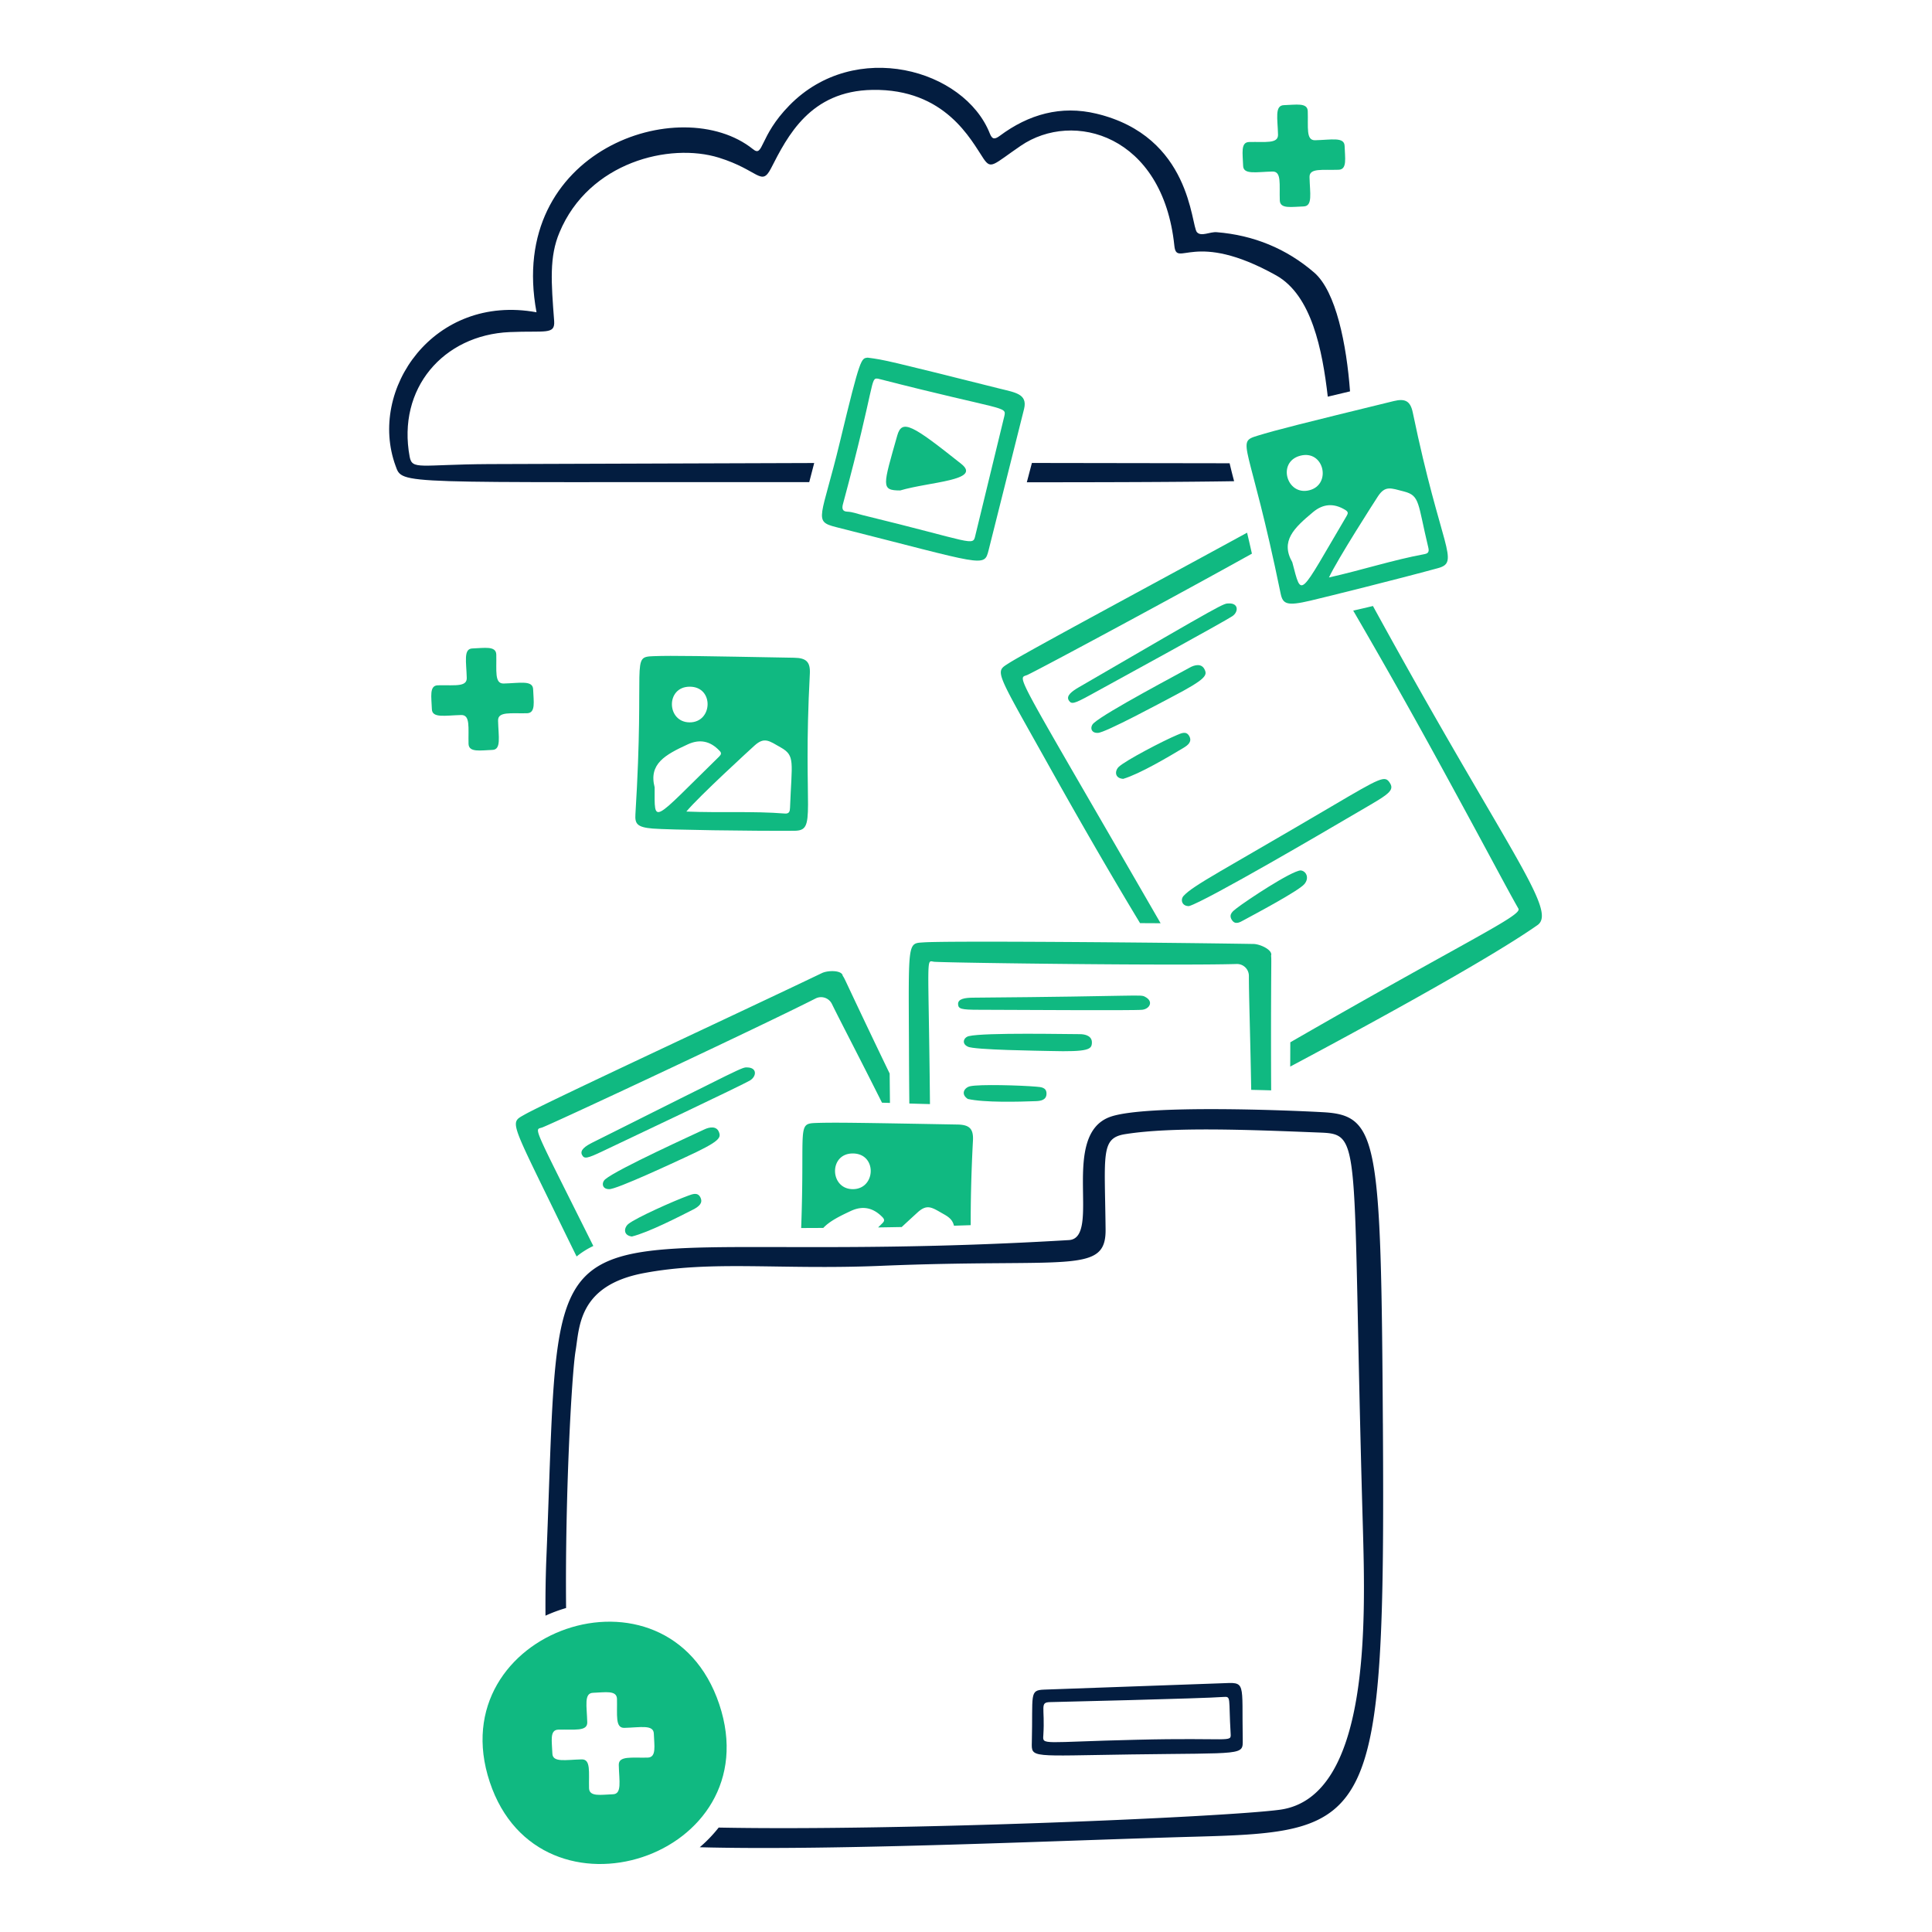 <svg xmlns="http://www.w3.org/2000/svg" fill="none" viewBox="0 0 400 400" height="400" width="400" id="Add-Files-Media--Streamline-Brooklyn.svg"><desc>Add Files Media Streamline Illustration: https://streamlinehq.com</desc><g id="Add-Files-Media--Streamline-Brooklyn.svg"><g id="paper 1"><path id="vector" fill="#10b981" d="M246.174 187.598c-1.478 0.042 -1.842 -1.35 -1.108 -2.134 2.104 -2.246 7.73 -5.024 30.696 -18.548 10.224 -6.022 10.96 -6.404 11.982 -4.842 1.234 1.886 -0.886 2.668 -8.946 7.428 -3.17 1.872 -29.096 17.07 -32.624 18.096Z" stroke-width="1"></path><path id="vector_2" fill="#10b981" d="M254.422 124.936c2.052 -0.076 2.006 1.758 0.738 2.626 -1.484 1.018 -24.124 13.428 -29.588 16.414 -3.238 1.77 -3.74 1.85 -4.268 1.066 -0.662 -0.98 0.652 -1.936 2.052 -2.75 30.768 -17.886 29.874 -17.314 31.064 -17.36l0.002 0.004Z" stroke-width="1"></path><path id="vector_3" fill="#10b981" d="M227.296 151.732c-1.478 0.082 -1.676 -1.264 -0.862 -2.01 2.482 -2.276 18.14 -10.5 19.862 -11.49 1.068 -0.614 2.462 -0.9 3.078 0.328 0.616 1.23 0.472 1.972 -6.772 5.746 -1.482 0.772 -13.952 7.508 -15.306 7.426Z" stroke-width="1"></path><path id="vector_4" fill="#10b981" d="M269.278 180.212c1.108 0.082 1.892 1.522 0.78 2.832 -1.226 1.442 -10.51 6.352 -12.558 7.468 -0.822 0.448 -1.802 1.066 -2.504 -0.124 -0.654 -1.11 0.288 -1.764 1.026 -2.34 2.052 -1.6 11.286 -7.714 13.254 -7.838l0.002 0.002Z" stroke-width="1"></path><path id="vector_5" fill="#10b981" d="M232.55 161.254c-1.846 -0.124 -1.756 -1.714 -0.902 -2.504 1.45 -1.34 9.142 -5.358 12.024 -6.566 0.9 -0.376 1.922 -0.9 2.544 0.206 0.65 1.152 -0.25 1.882 -1.15 2.422 -3.048 1.828 -9.07 5.416 -12.516 6.442Z" stroke-width="1"></path><g id="group"><path id="vector_6" fill="#10b981" d="M212.77 139.708c3.346 -1.608 30.73 -16.336 46.424 -25.08 -0.29 -1.3 -0.62 -2.74 -1 -4.34 -18.956 10.36 -45.938 24.826 -49.364 27.04 -2.792 1.8 -2.908 1.144 7.346 19.45 1.716 3.062 10.47 18.832 19.86 34.346 0.042 0 2.94 0.02 4.26 0.02a4.298 4.298 0 0 1 -0.114 -0.184c-31.214 -54.094 -29.546 -50.228 -27.412 -51.252Z" stroke-width="1"></path><path id="vector_7" fill="#10b981" d="M284.252 125.466c-1.324 0.32 -2.698 0.644 -4.084 0.954a1364.12 1364.12 0 0 1 18.572 32.944c9.976 18.26 12.96 24.074 15.636 28.766 0.816 1.434 -10.7 6.604 -47.232 27.666l-0.018 5.03c12.366 -6.584 40.266 -21.63 51.188 -29.29 4.286 -3.004 -6.428 -15.62 -34.064 -66.072l0.002 0.002Z" stroke-width="1"></path></g></g><g id="paper 3"><path id="vector_8" fill="#10b981" d="M119.382 260.142a16.952 16.952 0 0 1 3.458 -2.176c-13.134 -26.334 -12.204 -23.864 -10.488 -24.57 4.222 -1.736 45.596 -21.124 56.508 -26.674a2.5 2.5 0 0 1 3.364 1.108c1.854 3.778 5.278 10.284 10.384 20.47l1.648 0.05 -0.062 -6.086a1944.378 1944.378 0 0 1 -8.85 -18.58c-0.406 -0.864 -0.656 -1.396 -0.862 -1.642 -0.124 -1.19 -3.034 -1.186 -4.31 -0.576 -17.778 8.52 -57.364 26.888 -61.638 29.342 -2.87 1.648 -2.994 0.984 6.196 19.822 0.628 1.29 2.308 4.762 4.65 9.51l0.002 0.002Z" stroke-width="1"></path><path id="vector_9" fill="#10b981" d="M154.744 221.002c2.052 0.056 1.888 1.848 0.574 2.668 -1.518 0.946 -24.876 11.966 -30.49 14.65 -3.328 1.59 -3.854 1.64 -4.308 0.82 -0.57 -1.028 0.738 -1.888 2.216 -2.626 31.8 -15.89 30.818 -15.544 32.008 -15.512Z" stroke-width="1"></path><path id="vector_10" fill="#10b981" d="M126.1 246.2c-1.478 0 -1.606 -1.36 -0.78 -2.052 2.57 -2.152 18.71 -9.444 20.478 -10.3 1.106 -0.536 2.544 -0.738 3.036 0.492s0.332 1.928 -7.1 5.334c-1.486 0.68 -14.28 6.69 -15.636 6.524l0.002 0.002Z" stroke-width="1"></path><path id="vector_11" fill="#10b981" d="M130.818 256.008c-1.846 -0.246 -1.638 -1.842 -0.738 -2.586 1.526 -1.264 9.44 -4.798 12.394 -5.868 0.904 -0.328 1.978 -0.784 2.544 0.37 0.582 1.186 -0.37 1.846 -1.272 2.38 -3.242 1.642 -9.438 4.842 -12.926 5.704h-0.002Z" stroke-width="1"></path></g><g id="paper 2"><path id="vector_12" fill="#10b981" d="M263.162 197.858c0.41 -1.148 -2.216 -2.4 -3.652 -2.42 -19.696 -0.322 -63.362 -0.676 -68.286 -0.328 -3.284 0.232 -3.136 -0.41 -3.036 20.56 0.008 1.626 0.012 6.374 0.082 12.804 1.352 0.04 2.774 0.08 4.27 0.118 -0.3 -32.362 -0.916 -29.56 0.984 -29.46 4.556 0.246 50.27 0.818 62.5 0.454a2.46 2.46 0 0 1 2.544 2.462c0 4.272 0.282 11.82 0.482 23.594 1.42 0.03 2.804 0.066 4.132 0.106 -0.042 -7.84 -0.044 -16.496 0.024 -26.04 0.008 -0.986 0 -1.52 -0.042 -1.848l-0.002 -0.002Z" stroke-width="1"></path><path id="vector_13" fill="#10b981" d="M237.104 206.394c1.8 0.954 0.902 2.498 -0.616 2.668 -1.766 0.198 -27.618 0 -33.856 0 -3.694 0 -4.196 -0.204 -4.268 -1.108 -0.096 -1.19 1.478 -1.382 3.118 -1.396 35.624 -0.288 34.552 -0.732 35.622 -0.164Z" stroke-width="1"></path><path id="vector_14" fill="#10b981" d="M200.376 216.694c-1.354 -0.616 -0.86 -1.918 0.206 -2.174 3.25 -0.786 20.928 -0.39 22.94 -0.41 1.232 -0.012 2.586 0.41 2.544 1.764 -0.042 1.354 -0.532 1.946 -8.7 1.724 -1.682 -0.046 -15.84 -0.208 -16.99 -0.904Z" stroke-width="1"></path><path id="vector_15" fill="#10b981" d="M200.376 227.528c-1.56 -1.026 -0.692 -2.358 0.452 -2.626 1.938 -0.454 10.586 -0.192 13.706 0.082 0.984 0.086 2.134 0.124 2.134 1.436 0 1.312 -1.148 1.522 -2.174 1.56 -3.61 0.134 -10.63 0.328 -14.118 -0.452Z" stroke-width="1"></path></g><path id="picture 3" fill="#10b981" d="M170.454 254.23c1.284 -1.382 3.34 -2.412 5.71 -3.516 2.462 -1.148 4.616 -0.678 6.524 1.272 0.528 0.54 0.416 0.868 -0.042 1.314l-0.842 0.826c1.592 -0.024 3.22 -0.05 4.884 -0.082a435.7 435.7 0 0 1 3.304 -3.042c2.046 -1.852 3.038 -0.946 5.458 0.41 1.192 0.668 1.792 1.274 2.06 2.36 1.14 -0.036 2.294 -0.074 3.464 -0.116 -0.008 -4.436 0.078 -10.152 0.466 -17.51 0.13 -2.462 -0.738 -3.28 -3.202 -3.324 -19.288 -0.344 -25.238 -0.456 -29.136 -0.328 -4.214 0.138 -2.444 0.444 -3.228 21.756l4.574 -0.02h0.006Zm6.08 -15.416c5.13 -0.02 4.842 7.428 0 7.386 -4.76 -0.042 -4.966 -7.366 0 -7.386Z" stroke-width="1"></path><path id="picture 2" fill="#10b981" d="M164.468 136.18c-19.288 -0.346 -25.236 -0.476 -29.136 -0.328 -4.842 0.184 -1.784 0.538 -3.776 32.748 -0.12 1.928 0.322 2.678 3.572 2.944s20.392 0.52 29.298 0.46c4.842 -0.03 1.722 -3.688 3.242 -32.5 0.13 -2.46 -0.738 -3.28 -3.202 -3.322l0.002 -0.002ZM142.76 142.172c5.13 -0.042 4.842 7.428 0 7.386 -4.76 -0.042 -4.966 -7.346 0 -7.386Zm-7.222 20.846c-1.272 -4.882 2.184 -6.75 6.854 -8.906 2.468 -1.14 4.638 -0.7 6.524 1.272 0.534 0.492 0.416 0.826 -0.042 1.272 -14.048 13.74 -13.336 14.2 -13.336 6.36Zm28.028 4.226c-0.028 0.74 -0.164 1.26 -1.068 1.19 -6.642 -0.528 -13.296 -0.124 -20.396 -0.41 2.626 -3.16 13.212 -12.846 14.118 -13.666 2.046 -1.852 3.028 -0.972 5.458 0.41 2.986 1.7 2.254 2.96 1.888 12.476Z" stroke-width="1"></path><g id="folder"><path id="vector_16" fill="#031d40" d="M257.294 360.2c-0.206 -12.27 0.78 -11.902 -4.392 -11.696l-36.728 1.314c-3.118 0.124 -2.298 0.904 -2.544 10.876 -0.082 3.366 -0.288 2.832 20.6 2.544 23.35 -0.328 23.104 0.246 23.062 -3.036l0.002 -0.002Zm-22.036 0c-19.574 0.452 -19.41 1.19 -19.246 -0.944 0.37 -5.868 -0.82 -6.812 1.436 -6.854 0.042 0 31.68 -0.738 35.826 -1.066 1.682 -0.124 1.068 0.082 1.518 7.592 0.124 1.928 0.042 0.78 -19.534 1.272Z" stroke-width="1"></path><path id="vector_17" fill="#031d40" d="M286.308 294.706c-0.37 -58.682 -0.986 -63.772 -12.27 -64.428 -7.182 -0.41 -36.604 -1.6 -44.032 0.902 -10.752 3.612 -1.806 25.156 -8.7 25.566 -113.304 6.77 -104.726 -17.482 -108.214 66.562a257.128 257.128 0 0 0 -0.154 11.2 31.26 31.26 0 0 1 4.264 -1.584c-0.228 -23.378 1.168 -48.416 1.964 -53.236 0.82 -4.884 0.534 -13.5 14.034 -16.086 14.24 -2.708 28.11 -0.658 49.04 -1.518 39.068 -1.642 46.782 1.888 46.66 -7.592 -0.164 -15.758 -1.066 -18.918 4.186 -19.698 9.726 -1.518 25.238 -0.902 39.642 -0.328 9.604 0.37 7.058 -0.246 9.438 81.622 0.534 19.248 1.642 56.056 -17.194 58.6 -11.038 1.5 -78.2 4.432 -116.178 3.692a28.808 28.808 0 0 1 -3.916 4.072c28.642 0.75 75.51 -1.45 102.49 -2.182 36.974 -1.026 39.478 -2.174 38.944 -85.562l-0.004 -0.002Z" stroke-width="1"></path></g><g id="cloud"><path id="vector_18" fill="#031d40" d="M213.644 95.848c-0.322 1.24 -0.674 2.574 -1.052 4.004 18.716 -0.006 32.732 -0.06 42.92 -0.224a111.44 111.44 0 0 1 -0.934 -3.714l-40.932 -0.064 -0.002 -0.002Z" stroke-width="1"></path><path id="vector_19" fill="#031d40" d="M272.108 56.446c-5.746 -4.966 -12.558 -7.756 -20.19 -8.372 -1.436 -0.124 -3.2 0.986 -4.104 0 -1.272 -1.436 -1.148 -19.822 -20.806 -24.54 -7.346 -1.764 -14.034 0.124 -20.026 4.596 -1.068 0.78 -1.56 0.74 -2.052 -0.492 -5.252 -13.296 -27.904 -19.7 -41.488 -5.828 -6.32 6.44 -5.334 10.876 -7.55 9.07 -14.938 -11.982 -51.09 0.164 -44.812 33.774 -21.258 -3.9 -34.964 16.004 -29.178 31.804 1.478 4.02 -0.124 3.28 84.864 3.364l0.778 0c0.306 -1.192 0.652 -2.504 1.028 -3.96l-67.424 0.224c-14.198 0.084 -15.8 1.272 -16.332 -1.52 -2.626 -14.116 6.936 -25.196 20.682 -25.81 7.428 -0.328 9.438 0.616 9.234 -2.3 -0.616 -8.082 -1.026 -13.294 1.108 -18.342 6.074 -14.568 22.816 -18.63 32.994 -15.47 8.29 2.584 8.782 6.074 10.792 2.216 3.406 -6.648 8.084 -16.044 21.012 -16.25 15.102 -0.246 20.396 10.38 23.022 14.28 1.56 2.258 1.97 1.192 7.674 -2.706 10.876 -7.428 29.424 -2.26 31.804 20.68 0.492 4.72 3.98 -3.404 21.092 6.158 7.332 4.12 9.552 15.408 10.674 25.104 1.442 -0.34 2.976 -0.706 4.606 -1.096 -0.714 -9.684 -2.898 -20.68 -7.402 -24.582v-0.002Z" stroke-width="1"></path></g><path id="picture 1" fill="#10b981" d="M271.27 124.366c-4.902 1.154 -5.684 0.692 -6.138 -1.524 -6.486 -31.63 -9.4 -31.2 -4.802 -32.624 3.732 -1.16 9.466 -2.596 28.234 -7.182 2.378 -0.582 3.446 0 3.94 2.38 5.856 28.236 9.888 30.938 5.212 32.214 -8.538 2.33 -22.992 5.92 -26.446 6.736Zm3.876 -4.806c6.936 -1.56 13.252 -3.63 19.82 -4.842 0.902 -0.166 0.906 -0.7 0.738 -1.396 -2.218 -9.242 -1.684 -10.708 -5.048 -11.572 -2.708 -0.696 -3.864 -1.276 -5.376 1.026 -0.618 0.94 -8.37 13.008 -10.134 16.784Zm-7.592 -3.16c2.01 7.592 1.268 7.326 11.244 -9.562 0.336 -0.57 0.374 -0.868 -0.288 -1.272 -2.324 -1.42 -4.546 -1.302 -6.648 0.452 -3.962 3.304 -6.812 5.992 -4.308 10.38Zm3.53 -14.896c4.678 -1.19 3.036 -8.496 -1.928 -7.14 -4.802 1.312 -2.75 8.33 1.928 7.14Z" stroke-width="1"></path><g id="video"><path id="vector_20" fill="#10b981" d="M206.942 80.452c-23.172 -5.804 -23.802 -5.95 -27.29 -6.402 -1.354 0.164 -1.49 -0.292 -5.746 17.4 -3.828 15.92 -5.662 16.456 -0.78 17.688 30.862 7.788 30.614 8.454 31.558 4.76l7.346 -29.26c0.738 -3.08 -1.844 -3.374 -5.088 -4.186Zm0.984 5.746c0 0.04 -5.992 24.62 -5.992 24.664 -0.534 2.34 -0.268 1.4 -23.392 -4.226 -1.024 -0.25 -2.01 -0.654 -3.118 -0.7 -0.984 -0.04 -1.156 -0.616 -0.902 -1.56 6.848 -25.376 5.582 -26.22 7.264 -25.974 26.428 6.772 26.632 5.62 26.14 7.796Z" stroke-width="1"></path><path id="vector_21" fill="#10b981" d="M186.382 101.544c-4.062 0 -3.564 -0.942 -0.616 -11.368 0.986 -3.488 3.106 -2.2 13.254 5.868 4.344 3.454 -6.566 3.694 -12.64 5.498l0.002 0Z" stroke-width="1"></path></g><path id="plus 1" fill="#10b981" d="M148.916 352.854c-10.628 -31.68 -57.944 -15.266 -47.52 16.086 10.34 31.188 58.148 15.636 47.52 -16.086Zm-14.774 11.04c-3.366 0.082 -6.074 -0.412 -6.032 1.518 0.082 3.364 0.698 6.032 -1.232 6.074 -2.462 0.082 -4.842 0.574 -4.924 -1.232 -0.082 -3.366 0.41 -6.032 -1.518 -5.992 -3.366 0.082 -6.032 0.698 -6.074 -1.232 -0.082 -2.502 -0.616 -4.882 1.23 -4.924 3.366 -0.082 6.032 0.41 5.992 -1.518 -0.082 -3.366 -0.738 -6.074 1.23 -6.114 2.462 -0.082 4.842 -0.576 4.924 1.23 0.082 3.366 -0.41 6.074 1.518 6.032 3.364 -0.082 6.074 -0.738 6.114 1.232 0.082 2.462 0.574 4.842 -1.232 4.924l0.004 0.002Z" stroke-width="1"></path><path id="plus 3" fill="#10b981" d="M258.608 29.4c3.366 -0.08 6.036 0.412 5.992 -1.516 -0.076 -3.366 -0.738 -6.062 1.232 -6.114 2.462 -0.066 4.862 -0.576 4.924 1.232 0.118 3.364 -0.41 6.076 1.518 6.032 3.366 -0.076 6.062 -0.74 6.114 1.19 0.068 2.46 0.576 4.86 -1.232 4.924 -3.364 0.118 -6.076 -0.41 -6.032 1.518 0.076 3.366 0.698 6.02 -1.232 6.074 -2.462 0.068 -4.862 0.576 -4.924 -1.232 -0.118 -3.364 0.41 -6.036 -1.518 -5.992 -3.366 0.076 -6.022 0.698 -6.074 -1.19 -0.068 -2.504 -0.574 -4.882 1.232 -4.924Z" stroke-width="1"></path><path id="plus 2" fill="#10b981" d="M110.382 142.746c-0.042 -1.97 -2.75 -1.312 -6.114 -1.23 -1.928 0.042 -1.436 -2.668 -1.518 -6.032 -0.082 -1.806 -2.462 -1.314 -4.924 -1.232 -1.928 0.042 -1.272 2.75 -1.19 6.114 0.018 0.85 -0.49 1.23 -1.352 1.396 -1.094 0.21 -2.758 0.076 -4.64 0.122 -1.806 0.042 -1.314 2.42 -1.23 4.924 0.042 1.928 2.708 1.312 6.074 1.23 1.928 -0.042 1.436 2.626 1.518 5.992 0.082 1.806 2.462 1.314 4.924 1.232 1.888 -0.042 1.272 -2.708 1.19 -6.074 -0.042 -1.928 2.668 -1.436 6.032 -1.518 1.806 -0.082 1.312 -2.462 1.23 -4.924Z" stroke-width="1"></path></g></svg>